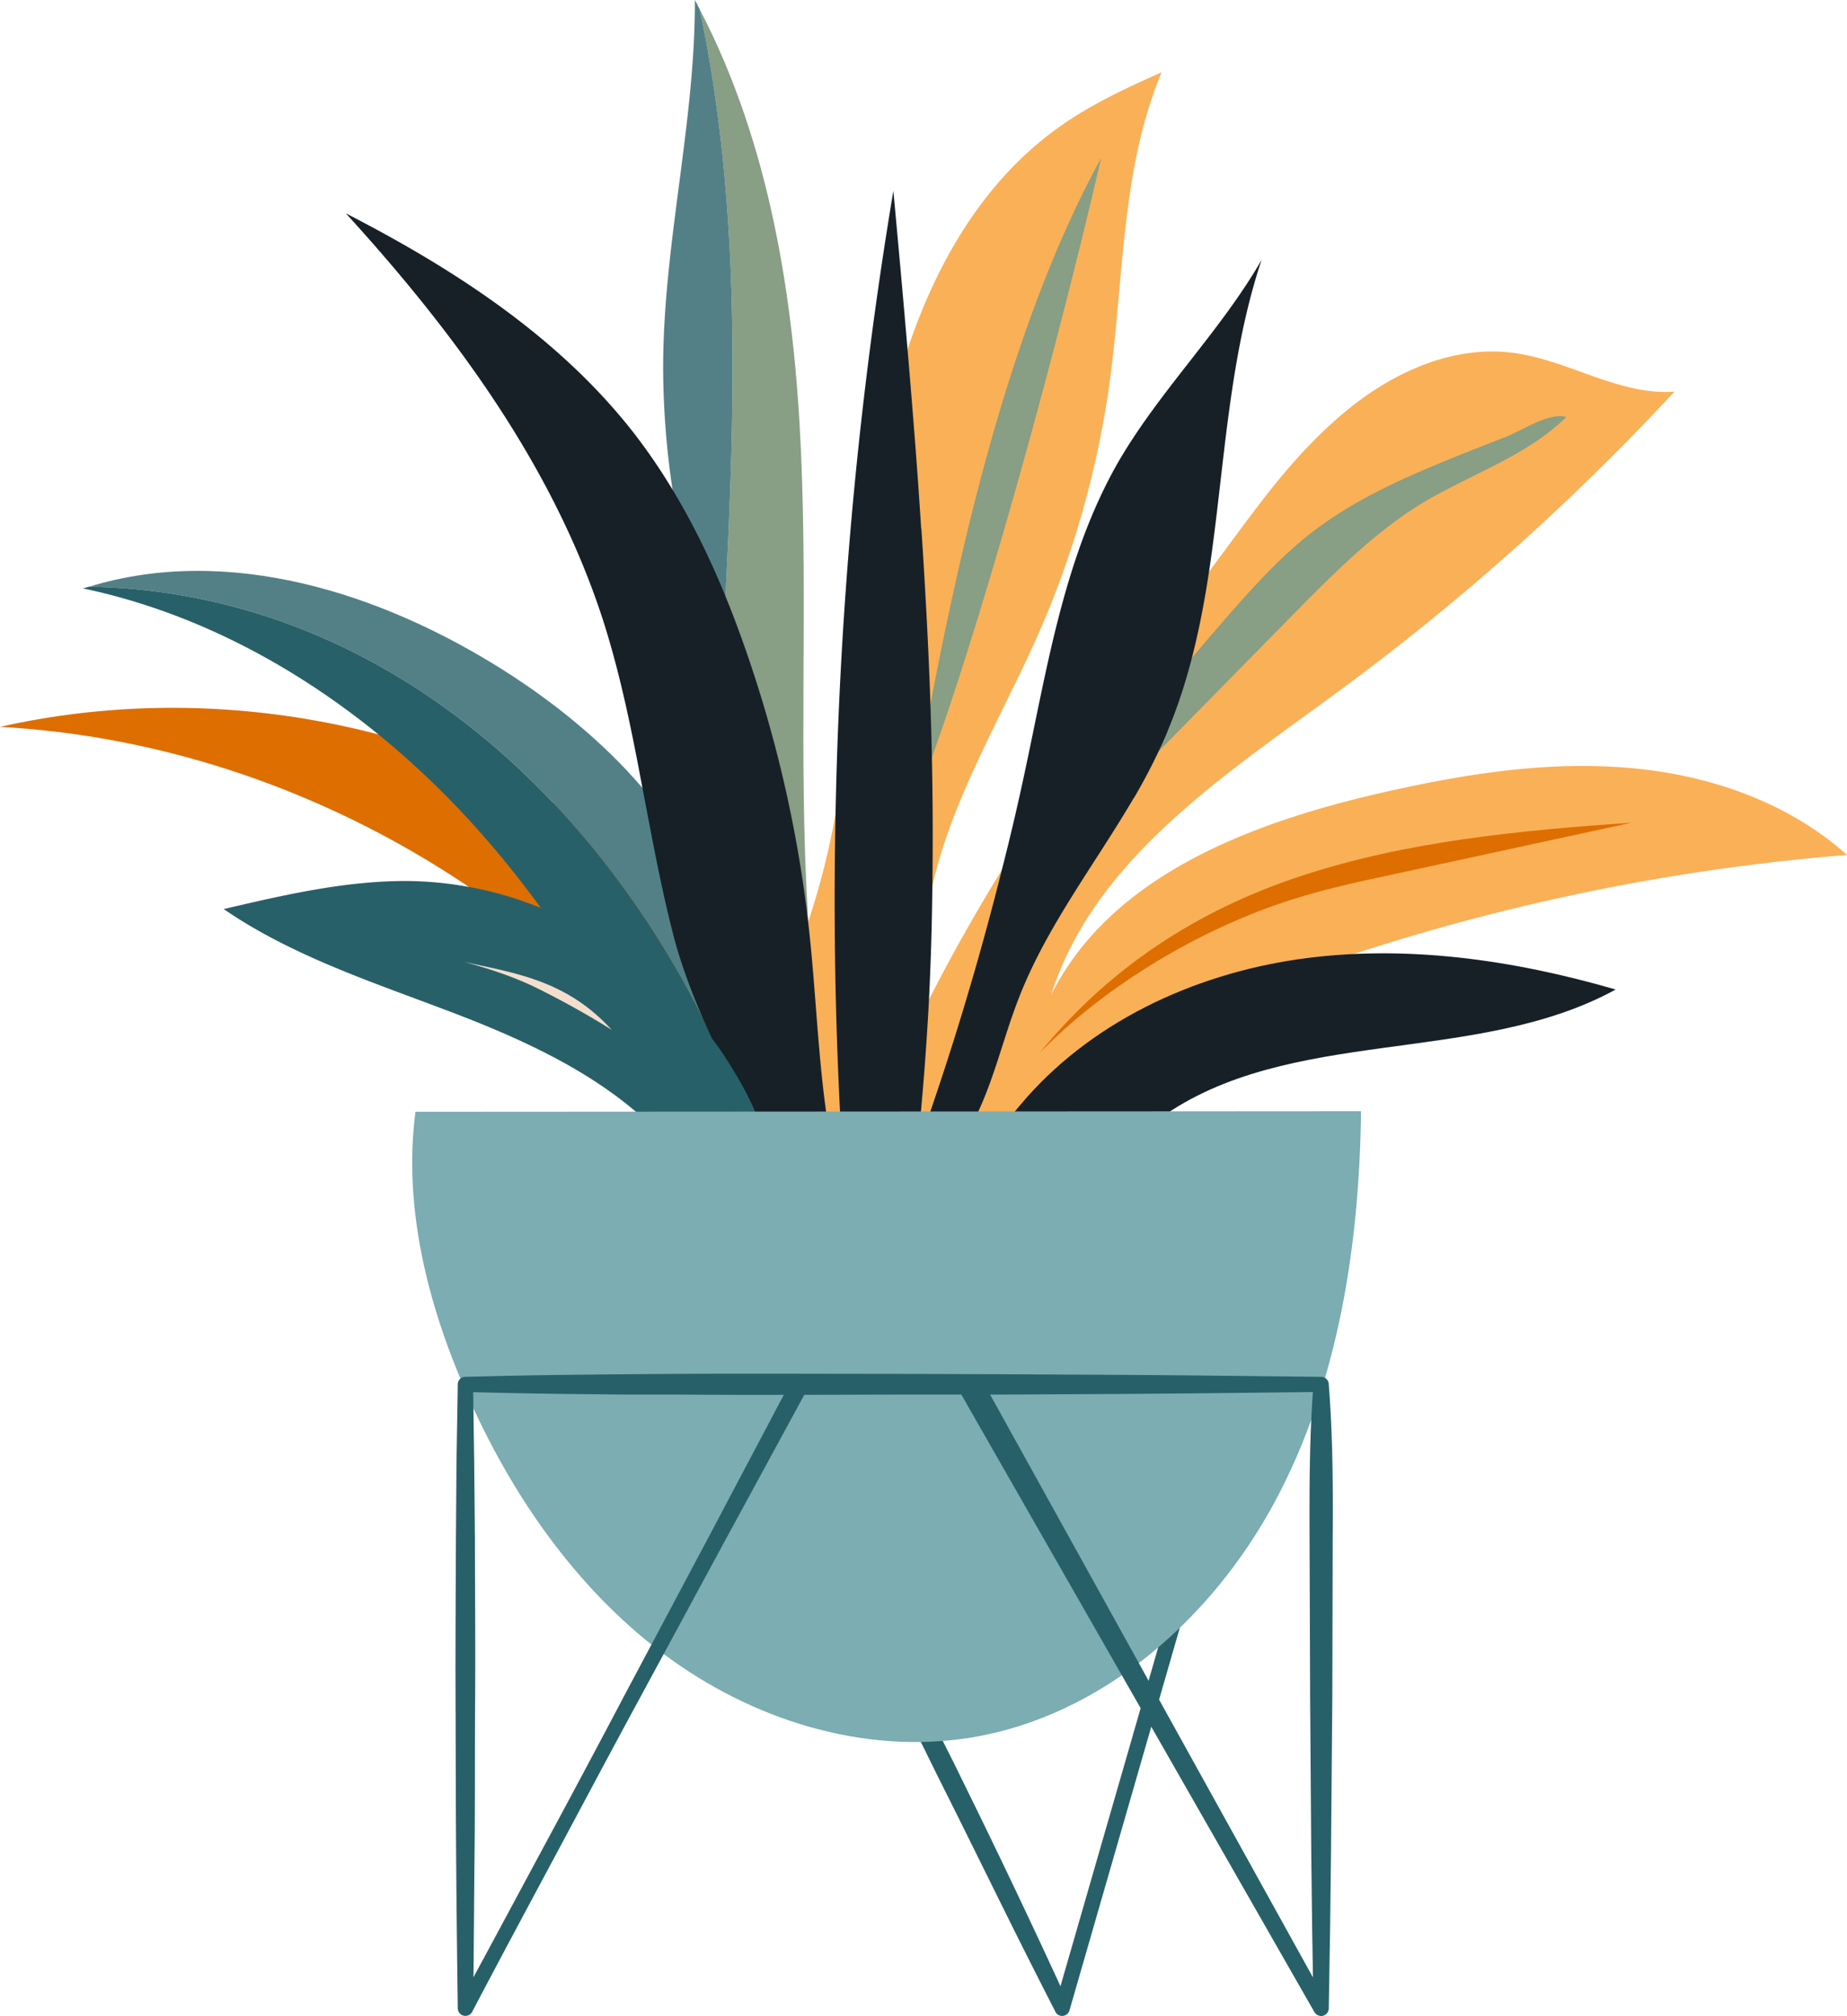 <svg xmlns="http://www.w3.org/2000/svg" width="990.1" height="1080" viewBox="0 0 990.1 1080.001" style=""><g><g data-name="Layer 2"><path d="M392.2 618.9C307.8 486.1 157.1 397.9 0 389.4c110.7-25 231.1-3.5 326.3 58.3 33.4 21.7 64 48.4 86.5 81.2s36.8 71.9 36.4 111.7c-.1 2.6-.3 5.4-2.1 7.2s-4.3 2.1-6.7 2.3c-7.8.8-15.8 1.5-23.3-.6s-14.6-7.7-16.1-15.4z" fill="#de6e00"></path><path d="M393.3 581.7c0-1.2-.1-2.3-.2-3.4s-.1-3.4-.1-5.1c0-16.2.8-32.4-.9-48.5-4.1-38.5-22.3-73-47.7-102.6-21-24.5-47-45.6-74.1-62.8-65.9-41.8-147.9-67.8-222.5-45 161 2.9 285.4 121.8 345.5 267.4z" fill="#538087"></path><path d="M393.3 581.7C333.2 436.1 208.8 317.2 47.8 314.3l-3.4.9c81.4 17.1 154.1 65.5 209.9 127.2a538.6 538.6 0 0 1 35.6 44c25.6 35 47.2 73 65.8 112.2a160.1 160.1 0 0 1 6.5 15.4c12 1.8 24.2 3.2 36.5 4.2a120.5 120.5 0 0 1-5-27.3c-.3-3.1-.3-6.1-.4-9.2z" fill="#286069"></path><path d="M433 488.7c-4.9-82 0-164.2-3.6-246.3S412.8 77.5 375.1 5c26.8 127.2 16.7 254.5 10.2 383.6q19.3 94.9 33.2 190.8c2 13.3 3.7 26.9 3.8 40.3 4.6.3 9.1.3 13.7.5-7.3-44.4-11.7-88-3-131.5z" fill="#889e85"></path><path d="M869.7 411.1c-43.8-3.2-87.6 4.1-130.4 13.9-69.3 16-143.9 44.3-175.8 107.9 22.9-72.2 92.3-117.2 153.3-162a1274.5 1274.5 0 0 0 180.8-161.1c-29.9 2.2-57.1-17.1-86.8-20.8-32.8-4.2-65.4 11.1-90.7 32.4s-42.8 45.5-61.5 70.7l-10.5 14.2c-38.7 52-77.1 104.5-111 159.7-13.9 22.6-27.1 45.8-39.1 69.5a.1.1 0 0 0-.1.1c-3.8-20.7-2.5-40.9 1.9-60.9 10-45.2 36.1-89 55.6-132.3A507.1 507.1 0 0 0 595 203.6c7.5-55.5 6.1-113.3 27.7-164.9-17.4 7.8-34.9 15.8-50.8 26.5-42.4 28.4-69 73-85.4 122a448.8 448.8 0 0 0-18.1 77.7c-8.4 56.8-10 115-20.5 171.2a407 407 0 0 1-14.6 57.5l-.3-4.9c-8.7 43.5-4.3 87.1 3 131.5 3.7.1 7.4.3 11.1.3 1.6.1 3.1 0 4.6 0h4.6c17.8.1 35.8-.1 53.9-.9 23.2-1.2 46.3-3.4 68.7-7.8 4.6-8.1 8.8-16.7 13.9-24.4 22.4-33.8 61.9-51.3 100-65A1147.1 1147.1 0 0 1 990.1 458c-32.6-29.2-76.6-43.8-120.4-46.9z" fill="#fab057"></path><path d="M375.1 5c-.9-1.7-1.7-3.4-2.6-5 .2 66.9-17.5 132.9-17 199.8a450.1 450.1 0 0 0 5 62.5c4.9 34.2 12.6 68 19.8 101.7 1.7 8.2 3.3 16.4 5 24.6 6.5-129.1 16.6-256.4-10.2-383.6z" fill="#538087"></path><path d="M701.7 286.4c-16 12.7-29.8 27.9-43.2 43.2-36.7 42.1-72 86-98.7 135.2L693.4 329c20.3-20.6 40.8-41.3 65-57 26-16.7 59.1-26.6 81.2-48.6-8.8-2.7-23.2 6.9-31.8 10.4-12.2 4.8-24.5 9.5-36.7 14.6-24.4 10.1-48.6 21.6-69.4 38z" fill="#889e85"></path><path d="M487.1 437.9c28.5-67 74.8-230.5 103.2-353.3-65.5 119.3-90.1 291.1-103.2 353.3z" fill="#889e85"></path><path d="M447.1 620.5c-8.2-.1-16.5-.4-24.8-.8a172.5 172.5 0 0 1-15.5-19.5c-4.8-6.9-9.4-14.3-13.7-21.9s-7.6-14.3-11-21.3h-.1c-9.6-20.2-16.7-39.7-20.5-54-7-26.6-11.9-53.8-17.1-80.8-5.6-30-11.6-59.9-20.8-88.9-26.6-82.9-79.6-154.8-138.2-219 58.2 29.9 114.6 66.5 154.7 118.1a315.4 315.4 0 0 1 20.4 29.9c16.6 27.4 29.3 57.1 39.8 87.5A681.1 681.1 0 0 1 434 500.9c4.2 39.9 5 80.6 13.1 119.6z" fill="#172027"></path><path d="M676.3 139.2c-17.9 53.5-19.8 111.3-28.2 167.1-4.4 28.9-10.6 57.3-21.7 84.1-.7 2-1.6 3.9-2.4 5.8a320.7 320.7 0 0 1-16.2 31.4h-.1c-20.8 35.5-46.5 68.5-61.4 106.7-9.3 23.6-14.4 49.1-27 71.1a159.6 159.6 0 0 1-9.1 14.2c-18.1.8-36.1 1-53.9.9h-4.6q-5.7-92.1-3.8-184.4a2293 2293 0 0 1 31-333.9c2.6 28.3 5.2 56.7 7.6 85 2.7 32 5.3 64 7.3 96h.1c1 14.4 1.8 28.8 2.6 43.1 2.7 49.4 4 98.9 3.3 148.2q-.3 30.4-1.8 60.8c-1.4 26.7-3.5 53.5-6.3 80.2q26.4-73.8 45.4-149.7c4.7-18.3 9-36.8 12.9-55.3 11.8-55.5 21-112.9 49-162.2 22.2-38.6 55-70.4 77.3-109.1z" fill="#172027"></path><path d="M408.3 605.9c.8 4.4 1.7 8.8 2.6 13.2-4.1-.2-8.2-.5-12.2-.9-12.3-1-24.5-2.4-36.5-4.2l-3.2-.6c-28.1-32.2-68.6-52.2-108.8-68C205.7 528 159.3 514 119.9 487c33.1-7.7 66.5-15.5 100.5-15a194.9 194.9 0 0 1 69.5 14.4 217.1 217.1 0 0 1 92.1 70.5h.1a176.4 176.4 0 0 1 10.9 16.3 171.7 171.7 0 0 1 13.8 27 185.3 185.3 0 0 1 6.8 18.9z" fill="#286069"></path><path d="M285.9 528.4c-12.1-5.7-24.6-9.7-37.1-13.1 28.1 6.2 55 10 79.1 36.4a452.7 452.7 0 0 0-42-23.3z" fill="#f3decd"></path><path d="M546.8 592.1c36.8-44 92.3-70 149.1-78.2s115 .2 170.2 16.2c-75 41.1-175.3 19.2-244.6 69.2-16.9 12.1-30.8 27.9-48 39.4-12.4 8.3-39.3 19.2-47.3.2-6.6-15.9 11.6-36 20.6-46.8z" fill="#172027"></path><path d="M697.4 469.3c57-18.8 117.5-24.4 177.3-28.6l-127 27.5c-21.6 4.6-43.3 9.3-64.1 16.7-45.3 15.9-92.7 44.7-126.3 79.2 37-45.4 84.4-76.5 140.1-94.8z" fill="#de6e00"></path><g><path d="M469.3 867.6a14.8 14.8 0 0 1 2.3 2.5l1.1 1.7 2 3.1 3.6 6.3c2.4 4.2 4.7 8.4 7 12.6 4.5 8.5 9 16.9 13.3 25.4l12.9 25.6 12.6 25.7q12.6 25.8 24.8 51.6t24.2 52l-7.7.6 82.3-285.2a4.1 4.1 0 0 1 7.9 2.3L573.3 1077a4.1 4.1 0 0 1-5.1 2.8 3.9 3.9 0 0 1-2.5-2.2q-13.1-25.5-25.8-51.1l-25.4-51.3-12.8-25.6-12.6-25.6-12.5-25.7-6.4-12.8-3.2-6.3-1.6-3-.8-1.4c-.4-.7-.1-.2.1-.3a4.1 4.1 0 0 1-1.1-5.7 4.2 4.2 0 0 1 5.7-1.2z" fill="#286069"></path><path d="M222.7 595.6c-6.6 50.8 6.4 102.5 26.8 149.3 23.8 54.7 58.6 105.4 105.9 140.9s107.6 54.5 165.4 45c69.7-11.5 128.8-63.3 162.7-126.5s45.2-136.9 46.1-209z" fill="#7badb2"></path><path d="M432.9 744l-45.3 83.3-45.1 83.3c-15.1 27.8-29.9 55.7-44.8 83.5s-29.9 55.7-44.6 83.7a4.1 4.1 0 0 1-7.7-1.9c-.4-27.9-.7-55.7-.9-83.6s-.2-55.7-.3-83.5.1-55.7.2-83.6l.3-41.7.7-41.8a4 4 0 0 1 4-4.1h.1c19.1-.5 38.2-.9 57.3-1.1l28.7-.3 28.7-.2c38.2-.2 76.4 0 114.7 0l57.3.2 57.3.3c38.3.2 76.5.7 114.7 1.1a4.1 4.1 0 0 1 4.1 3.8v.3c2.2 27.8 2.3 55.7 2.1 83.5l-.2 83.6-.7 83.5-.5 41.8-.7 41.8a4.1 4.1 0 0 1-4.2 4.1 4.4 4.4 0 0 1-3.5-2.1L515.5 747.4a6.7 6.7 0 0 1 11.7-6.7l184.6 333-7.7 2.1-.7-41.8-.5-41.8-.6-83.5-.3-83.6c-.1-27.8-.1-55.7 2.1-83.5l4.1 4.1c-38.2.4-76.4.9-114.7 1.1l-57.3.3h-57.3c-38.3.1-76.5.3-114.7 0h-28.7l-28.7-.3c-19.1-.2-38.2-.6-57.3-1.1l4.1-4.1.6 41.8.4 41.7c0 27.9.3 55.7.1 83.6s0 55.7-.3 83.5-.4 55.7-.8 83.6l-7.7-2c15.1-27.7 30-55.6 45-83.4s29.9-55.7 44.6-83.6l44.5-83.6 44.3-83.8a4.8 4.8 0 0 1 6.6-2.1 5 5 0 0 1 2.1 6.6z" fill="#286069"></path></g></g></g></svg>